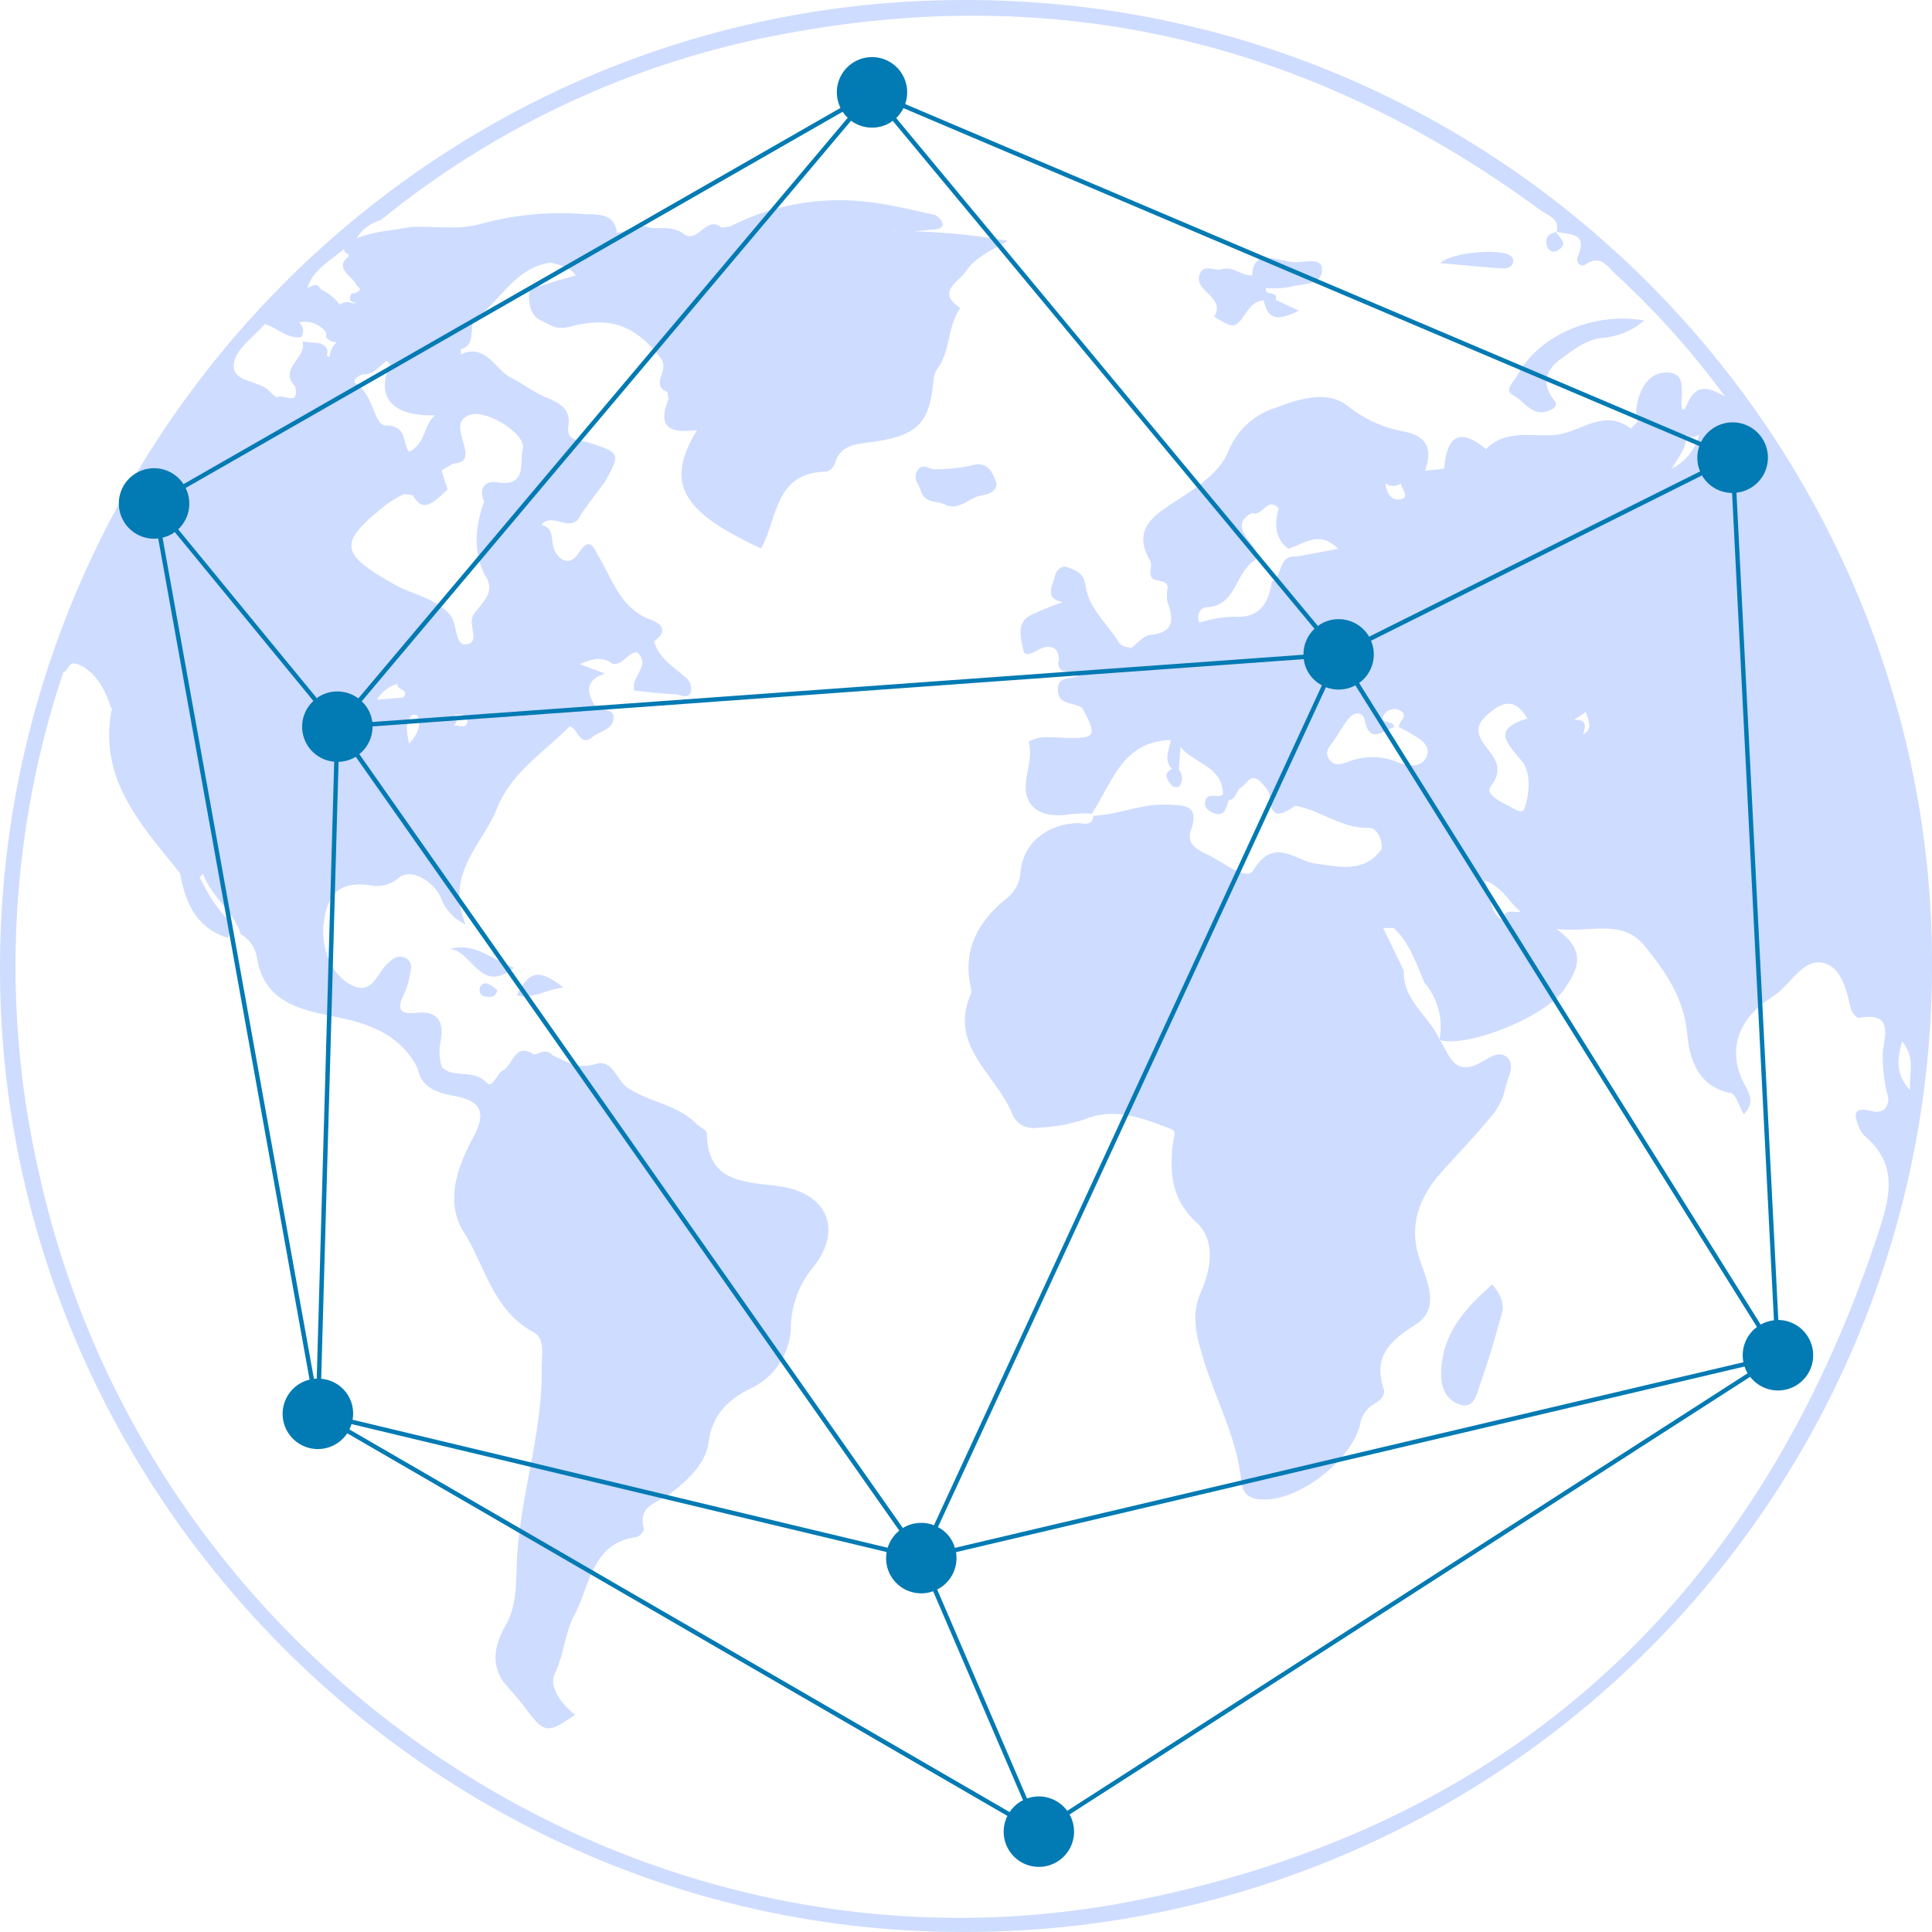 <svg id="Grupo_12175" data-name="Grupo 12175" xmlns="http://www.w3.org/2000/svg" xmlns:xlink="http://www.w3.org/1999/xlink" width="242.32" height="242.312" viewBox="0 0 242.32 242.312">
  <defs>
    <clipPath id="clip-path">
      <rect id="Rectángulo_3400" data-name="Rectángulo 3400" width="242.32" height="242.312" fill="none"/>
    </clipPath>
    <clipPath id="clip-path-2">
      <rect id="Rectángulo_3399" data-name="Rectángulo 3399" width="242.321" height="242.311" fill="none"/>
    </clipPath>
    <clipPath id="clip-path-3">
      <rect id="Rectángulo_3398" data-name="Rectángulo 3398" width="212.503" height="226.992" fill="none"/>
    </clipPath>
    <clipPath id="clip-path-4">
      <path id="Trazado_35209" data-name="Trazado 35209" d="M280.45,193.43a4.414,4.414,0,0,0-3.691-2.067L271.507,87.6a4.424,4.424,0,1,0-4.442-6.36L167.239,38.856a4.411,4.411,0,1,0-8.106.482l-82.4,47.19a4.421,4.421,0,1,0-3.177,6.813l18.985,105.5a4.418,4.418,0,1,0,4.723,6.732l82.8,47.993a4.415,4.415,0,1,0,7.8-.181l85.363-54.894a4.413,4.413,0,0,0,7.218-5.063M76.062,92.193A4.409,4.409,0,0,0,77,87.013l82.4-47.189a4.4,4.4,0,0,0,.638.756L98.658,113.4a4.418,4.418,0,0,0-4.977-.2c-.083.052-.15.12-.228.177l-5.9-7.182ZM274.08,192.24a4.4,4.4,0,0,0-1.7,4.423l-98.9,23.282a4.172,4.172,0,0,0-2.125-2.6L220.015,112a4.4,4.4,0,0,0,3.695-.237L234.9,129.643Zm-56.846-83.763a4.3,4.3,0,0,0,2.28,3.283l-48.66,105.35a4.4,4.4,0,0,0-3.9.343L98.782,120.391a4.4,4.4,0,0,0,1.661-3.476l71.295-5.152Zm1.345-3.812a4.413,4.413,0,0,0-1.38,3.258l-93.885,6.783-22.907,1.655a4.2,4.2,0,0,0-1.327-2.594l61.376-72.822a4.419,4.419,0,0,0,4.976.2c.09-.056.161-.129.245-.19L184.34,63.427Zm-122.4,16.692a4.38,4.38,0,0,0,2.155-.633l68.173,97.063a4.379,4.379,0,0,0-1.459,2.143L97.936,203.876A4.374,4.374,0,0,0,94,198.732l1.184-41.939Zm86.346,130.015-.046-.107-11.228-26.114c.12-.061.244-.106.36-.178a4.423,4.423,0,0,0,2.01-4.491L272.519,197.2a4.383,4.383,0,0,0,.389.846l-85.34,54.881a4.411,4.411,0,0,0-5.04-1.553m93.68-59.975a4.387,4.387,0,0,0-1.664.538l-50.363-80.47a4.4,4.4,0,0,0,1.493-5.3l41.519-20.732c.025.043.038.089.065.132a4.413,4.413,0,0,0,3.7,2.067ZM266.852,81.75a4.4,4.4,0,0,0,.093,3.184l-41.519,20.732c-.025-.043-.038-.089-.065-.131a4.425,4.425,0,0,0-6.1-1.4c-.09.056-.161.129-.245.19l-52.9-63.714a4.375,4.375,0,0,0,.91-1.244ZM74.1,93.237a4.383,4.383,0,0,0,1.3-.529c.083-.052.149-.12.227-.176l6.762,8.236,10.63,12.95a4.406,4.406,0,0,0,2.611,7.624L93.44,198.718c-.118,0-.235.009-.353.022ZM97.539,205.093a4.431,4.431,0,0,0,.265-.675l67.116,16.051a4.4,4.4,0,0,0,5.832,4.918l11.279,26.219c-.12.061-.245.106-.362.179a4.4,4.4,0,0,0-1.325,1.3Z" transform="translate(-68.622 -32.967)" fill="none"/>
    </clipPath>
    <linearGradient id="linear-gradient" x1="0.031" y1="0.994" x2="0.032" y2="0.994" gradientUnits="objectBoundingBox">
      <stop offset="0" stop-color="#027ab3"/>
      <stop offset="0.021" stop-color="#027ab3"/>
      <stop offset="0.495" stop-color="#c7549f"/>
      <stop offset="1" stop-color="#027ab3"/>
    </linearGradient>
  </defs>
  <g id="Grupo_12168" data-name="Grupo 12168" clip-path="url(#clip-path)">
    <g id="Grupo_12167" data-name="Grupo 12167" transform="translate(0 0.001)">
      <g id="Grupo_12166" data-name="Grupo 12166" clip-path="url(#clip-path-2)">
        <path id="Trazado_35208" data-name="Trazado 35208" d="M187.165,161.1c.916,1.1,1.591,2.273,1.187,3.719-.813,2.9-1.63,5.8-2.655,8.627-.458,1.26-.742,3.514-2.837,2.634-1.844-.774-2.273-2.58-2.062-4.765.434-4.489,3.167-7.351,6.368-10.216m2.646-111.5c1.4.71,2.315,2.731,4.428,1.928.745-.282,1.212-.709.711-1.315-1.68-2.041-1.066-3.8.743-5.127,1.594-1.166,3.235-2.5,5.312-2.706a9,9,0,0,0,5.219-2.184c-6.462-1.093-13.26,1.909-15.918,6.894-.4.761-1.757,1.87-.495,2.51M124.859,60.268c-.4-.969-.946-2.33-2.679-1.962a20.054,20.054,0,0,1-5.005.55c-.8-.038-1.561-.878-2.172.3-.488.944.237,1.589.487,2.393.565,1.807,2.3,1.164,3.236,1.852,1.786.544,2.849-1.012,4.349-1.248.816-.128,2.324-.57,1.784-1.885M152.3,39.7a8.986,8.986,0,0,0,1.92,1.066c.841.233,1.278-.434,1.752-1.088.632-.874,1.211-1.936,2.528-1.987.6,2.662,2,2.434,4.414,1.287l-2.922-1.372c.441-1.176-1.492-.421-1.2-1.476A11.521,11.521,0,0,0,161.772,36c1.537-.477,4.209-.124,4.03-2.315-.126-1.556-2.509-.612-3.875-.838-.852-.141-1.694-.347-2.549-.465-1.616-.221-2.282.627-2.308,2.143-1.357.147-2.38-1.214-3.882-.75-.855.265-2.143-.707-2.681.539-.968,2.238,3.3,2.873,1.791,5.392m37.508-6.875a.911.911,0,0,0-.249-.66c-.9-1.035-7.286-.637-8.9.834,2.757.246,5.2.5,7.658.656.567.035,1.315-.037,1.495-.829M56.46,119.04c2.7.177,3.827,5.768,8,2.35-2.861-1.109-4.995-3.23-8-2.35m8.357,5.812c2.1.493,3.761-.8,5.872-.982-3.1-2.384-4.31-2.155-5.872.982m130.326-95.8c.011.026.026.052.04.078.026,0,.046-.012.073-.017Zm.274,2.342c1.394-.88.141-1.535-.234-2.264-1.176.2-1.515.913-1.042,1.988a.861.861,0,0,0,1.277.276M60.163,124.261c.052.63.554.734,1.036.762a.933.933,0,0,0,1.166-.844,4.138,4.138,0,0,0-1.325-.836.79.79,0,0,0-.877.918m182.158-3.176A121.209,121.209,0,0,1,120.957,242.316C55.042,242.467.807,188.363.009,122.918-.793,57.065,51.766,1.293,118.681.028c69.785-1.319,123.81,55.522,123.64,121.057M38.555,36.1c.567-.159,1.184-.717,1.625.107a.538.538,0,0,1,.126.088l-.064.021a5.488,5.488,0,0,1,2.345,1.9,1.737,1.737,0,0,1,1.19-.317c.226.069.459.126.693.179.047-.037.1-.066.15-.1-.524-.1-1.005-.229-.531-1.184a1.147,1.147,0,0,0,1.1-.535c-.158-.161-.315-.323-.479-.477-.465-1.19-2.922-2.073-.949-3.649a3.371,3.371,0,0,0-.159-.32.541.541,0,0,1-.441-.586c-1.7,1.473-3.845,2.518-4.606,4.876M59.424,77.05c.961-1.405,2.953-2.811,1.33-5-1.449-3.036-1.111-6.079-.035-9.124-.7-1.638.1-2.7,1.608-2.433,3.861.7,2.824-2.664,3.238-4.162.481-1.741-3.931-4.6-6.173-4.4-2.3.484-1.692,2.051-1.295,3.517.347,1.282.778,2.571-1.277,2.707l-1.438.852q.373,1.2.745,2.39c-2.422,2.386-3.281,2.527-4.357.718l-1.113-.138a15.5,15.5,0,0,0-1.96,1.131c-6.391,5-6.18,6.264.748,10.186,2.337,1.323,5.258,1.715,7.021,3.86.869,1.057.6,3.738,1.871,3.672,2.115-.106.2-2.48,1.086-3.774m-9.543,8.693a4.678,4.678,0,0,0-2.608,2.01L50.53,87.5c1.021-1.042-.993-.967-.648-1.76M51.3,93.278c1.009-1.075,1.595-2.19,1.041-3.536a.766.766,0,0,0-.684-.045c-.993,1.078-.548,2.358-.357,3.581M56.9,90.985c.621-.047,1.633.532,1.707-.477.07-.954-.942-.877-1.675-.858a.809.809,0,0,1-.033,1.334m-2.293-38.9c-5.287.2-7.5-2.2-5.745-6.226.044-.035.089-.068.134-.1l-.5-.5c-.915.63-1.549,1.7-2.865,1.7-.7,0-1.452.9-1.072,1.108,2.256,1.261,2.381,5.3,3.766,5.3,2.828-.019,2.136,2.27,2.982,3.308,2.157-1.052,1.791-3.453,3.3-4.585m57.918-23.2c-.069-.016-.139-.023-.207-.042-.1-.016-.194-.022-.292-.03v.036c.035,0,.069,0,.1.007l.4.028M33.892,49.173a5.394,5.394,0,0,0,.844.692c.672-.614,2.851,1.269,2.294-1.384-2.173-2.282,1.532-3.605.919-5.633l2.2.216c.7.309,1.144.744.824,1.549a1.23,1.23,0,0,1,.366.214,2.711,2.711,0,0,1,.889-1.893,1.633,1.633,0,0,1-1.3-.611q-.015-.325-.032-.649a3.364,3.364,0,0,0-3.386-1.243,1.419,1.419,0,0,1,.259,1.869c-1.8.2-3.011-1.188-4.562-1.658-1.362,1.627-3.614,3.127-3.871,4.914-.367,2.555,3.253,2.023,4.558,3.618m200.037,93.36a3.428,3.428,0,0,1-.822-1.277c-1.065-2.491.46-2.177,2.005-1.822,1.236.093,1.707-.585,1.729-1.715a19.01,19.01,0,0,1-.7-5.237c-.13-1.895,1.9-5.674-3-4.808-.265.046-.869-.645-.974-1.075-.579-2.364-1.19-5.319-3.529-5.831-2.367-.52-3.88,2.368-5.732,3.815-.6.468-1.254.866-1.854,1.335-3.354,2.623-4.248,6.348-2.269,10.05.675,1.264,1.333,2.334-.068,3.8-.628-1.079-1.005-2.562-1.637-2.679-4.25-.794-5.182-4.494-5.47-7.468-.434-4.489-2.662-7.638-5.235-10.869-2.837-3.561-6.548-1.774-11.159-2.219,4.08,2.863,2.485,5.314,1.011,7.5-2.386,3.537-12.12,7.381-15.629,6.427l-.008-.011h0v0l-.012-.209a8.508,8.508,0,0,0-1.909-6.98c-1.049-2.42-1.846-4.98-3.858-6.859l-1.33-.007q1.3,2.69,2.6,5.379c-.147,3.717,3.164,5.636,4.473,8.6l-.009.083c.018.006.037.008.055.012,1.186,1.768,1.7,4.572,4.991,2.875,1.043-.539,2.382-1.716,3.467-.684.976.929.092,2.5-.207,3.6a7.965,7.965,0,0,1-1.224,3.006c-2.156,2.8-4.641,5.263-6.951,7.887-2.494,2.832-4.062,6.4-2.671,10.641.9,2.752,2.782,6.3-.48,8.364-3.283,2.078-5.295,3.99-3.981,8.074.28.869-.62,1.576-1.452,2.029a3.576,3.576,0,0,0-1.527,2.532c-1.218,4.473-7.518,9.328-12.051,9.292-1.555-.012-2.648-.47-2.833-2.335-.541-5.436-3.23-10.243-4.773-15.392-.87-2.907-1.573-5.379-.252-8.374,1.245-2.824,1.825-6.426-.576-8.646-3.25-3-3.395-6.371-2.936-10.14.077-.629.486-1.316-.283-1.6-3.494-1.311-7-2.776-10.814-1.2a21.075,21.075,0,0,1-5.964,1.041,2.807,2.807,0,0,1-3.111-1.69c-1.962-4.973-8.129-8.549-5.152-15.193a1.392,1.392,0,0,0-.073-.753c-1.01-4.574.853-8.045,4.232-10.9a4.622,4.622,0,0,0,2.012-3.424c.276-3.662,3.252-6.084,7.1-6.232.765-.03,1.889.51,2.05-.933,3.1-.1,5.989-1.513,9.165-1.384,2.29.093,4.192-.028,3.06,3.233-.61,1.757.917,2.476,2.144,3.06,1.891.9,4.841,3.334,5.682,1.942,2.6-4.294,5.252-1.184,7.817-.844,3.027.4,6.029,1.207,8.276-1.788.149-1.3-.654-2.724-1.538-2.694-3.471.119-6.1-2.224-9.286-2.777-1.463.957-3.032,2.011-3.187-.976-.054-1.034-.722-1.466-1.233-2.1-1.27-1.084-1.666.448-2.449.817-.576.443-.54,1.462-1.475,1.565-.342.916-.469,2.174-1.945,1.6-.539-.21-1.179-.706-1.017-1.419.29-1.27,1.564-.367,2.229-.883.018-3.584-3.674-3.875-5.313-5.988q-.11,1.434-.217,2.868a1.622,1.622,0,0,1,.042,2.091A.929.929,0,0,1,147,98.57c-.462-.672-1.306-1.426-.012-2.131-1.092-1.165-.321-2.4-.133-3.61-6.084.1-7.351,5.373-9.928,9.238h0a16.394,16.394,0,0,0-2.591.043c-2.158.364-4.481.14-5.371-1.805-1.005-2.2.781-4.81.042-7.284a5.651,5.651,0,0,1,1.649-.541c1.007-.07,2.024.045,3.037.069,3.754.087,3.929-.226,2.082-3.7-.963-.846-3-.26-3.089-2.263-.081-1.763,1.488-1.369,2.452-1.762-.479-1.068-2.137-.032-2.382-1.413a.565.565,0,0,1,.055-.54c.012-1.154-.413-1.869-1.713-1.705-.982.195-2.525,1.652-2.764.311-.2-1.152-.976-3.28.848-4.269a38.171,38.171,0,0,1,4.106-1.678c-2.314-.453-1.314-1.933-1-3.205.216-.867.86-1.478,1.63-1.166,1,.4,2.023.683,2.246,2.339.363,2.683,2.543,4.59,3.993,6.8.341.751,1.037.86,1.738.959-.151.072-.3.152-.442.233a1.38,1.38,0,0,0,.442-.233c.787-.566,1.535-1.543,2.369-1.623,3.106-.3,2.923-1.979,2.15-4.181a5.293,5.293,0,0,1,.053-1.847c-.231-1.206-2.149-.3-2.187-1.745.006-.506.2-1.124-.013-1.5-2.351-4.062.518-5.737,3.3-7.565,2.534-1.664,5.385-3.466,6.477-6.16a9.473,9.473,0,0,1,6-5.5c2.886-1.108,6.351-2.192,8.9-.29a15.711,15.711,0,0,0,6.839,3.221c3.145.536,3.963,2.15,2.951,4.959l-.077.008.05.071c.01-.027.017-.052.027-.079.873-.1,2.376-.144,2.394-.332.391-3.963,1.892-5.138,5.25-2.353,2.463-2.539,5.758-1.528,8.65-1.78,3.164-.275,6.133-3.431,9.512-.795q.443-.443.885-.885a5.732,5.732,0,0,1-.211-1.48c.293-2.44,1.528-4.783,3.966-4.674,2.614.117,1.47,2.919,1.784,4.616l.174-.01.151-.009c.864-1.7,1.474-3.823,5.091-1.552A104.946,104.946,0,0,0,202.647,34.4c-1.027-.933-1.855-2.544-3.763-1.236-.593.406-1.327-.217-.99-.988,1.329-3.04-1.031-2.712-2.636-3.09.4-1.717-1.175-2.075-2.073-2.735-28.4-20.894-59.937-28.665-94.7-22.116a112.492,112.492,0,0,0-50.755,23.4,4.926,4.926,0,0,0-3,2.264c2.2-.914,4.577-.985,6.871-1.445,2.965-.089,6.118.429,8.853-.408A37.8,37.8,0,0,1,73.4,26.865c1.468.062,3.7-.205,3.968,2.327,1.4-.063,2.618-1.309,4.129-.626,1.425.162,2.91-.24,4.233.762,1.791,1.356,2.845-2.384,4.746-.784l1.075-.12a30.08,30.08,0,0,1,18.109-2.984c2.571.325,5.1,1,7.641,1.521,1.112.748,1.437,1.71-.186,1.831-.836.062-1.687.185-2.542.228A80.784,80.784,0,0,1,126.4,30.21c-1.87,1.13-3.974,1.954-5.273,3.843-.962,1.4-3.738,2.578-.675,4.584-1.562,2.179-1.249,5.037-2.615,7.247a3.154,3.154,0,0,0-.726,1.507c-.474,5.674-1.888,7.23-7.808,8.064-2.039.287-3.918.328-4.611,2.747a1.575,1.575,0,0,1-1.1.964c-6.449.09-6.061,5.891-8.132,9.632-10.116-4.7-12.031-8.231-8.042-14.849-3.042.382-5.149-.081-3.544-3.911l-.189-.862c-2.222-.964.4-2.7-.834-4.277C79.8,41.02,76.839,39.534,71.38,41c-1.571.423-2.3-.24-3.415-.74-1.411-.634-1.559-1.925-1.629-3.051-.083-1.362,1.381-1.254,2.266-1.58,1.18-.435,2.413-.728,3.623-1.082-.776-1.063-1.98-1.288-3.141-1.6-4.509.581-6.281,4.84-9.54,7.1-.814,1.158.272,3.226-1.81,3.777a.553.553,0,0,1-.034.681c3.2-1.579,4.381,1.874,6.439,2.9,1.426.712,2.812,1.819,4.414,2.476,1.531.628,3.063,1.357,2.741,3.52-.305,2.053,1.346,1.725,2.536,2.111,4.018,1.305,4,1.349,2.076,4.873a.781.781,0,0,1-.242.323L73.876,63.1h0l-1.02,1.431c-1.059,2.617-3.649-.468-4.931,1.323h0c1.476.347,1.193,1.482,1.441,2.6.348,1.572,1.961,2.779,3.1,1.059,1.532-2.319,1.888-.951,2.635.311,1.657,2.794,2.614,6.084,5.949,7.685.456.22,3.588,1.007,1,2.925.542,2.093,2.336,3.132,3.8,4.42a1.866,1.866,0,0,1,.79,1.958c-.352.969-1.3.3-1.94.273-1.732-.065-3.459-.3-5.116-.452-.624-1.766,2.253-3.123.286-4.834-1.21.077-1.693,1.658-3.033,1.467-1.25-.939-2.437-.7-4.106.034l3.17,1.195c-2.12.646-2.521,1.933-1.411,3.783.5,1.082,2.519.352,2.468,1.783s-1.721,1.623-2.643,2.376c-1.654,1.351-1.791-1.116-2.87-1.333-3.211,3.285-7.277,5.687-9.129,10.334-1.826,4.585-6.552,8.1-3.912,14.515a5.979,5.979,0,0,1-3.164-3.487c-1.152-2.225-3.79-3.527-5.223-2.37a4.119,4.119,0,0,1-3.686.923c-2.389-.308-4.375.132-5.242,2.6-1.342,3.831-.148,8.084,2.739,9.8,2.763,1.641,3.366-1.183,4.679-2.453.676-.655,1.338-1.277,2.316-.813,1.087.517.7,1.51.54,2.346a8.622,8.622,0,0,1-.68,2.164c-.856,1.73-.74,2.639,1.549,2.375,2.541-.292,3.505,1.011,3.055,3.452a6.406,6.406,0,0,0,.146,3.384c.174.13.333.245.495.363,1.513.86,3.579-.025,5.054,1.528.826.869,1.293-1.091,2.089-1.509,1.3-.68,1.478-3.591,3.921-1.982.78-.2,1.576-.77,2.311.1,1.7.723,3.193,1.79,5.357,1.094,2.2-.707,2.634,2.013,4.061,2.969,2.742,1.836,6.247,2.1,8.623,4.524.423.431,1.3.792,1.309,1.2.095,6.448,5.13,6.02,9.28,6.659,5.8.893,7.761,5.375,4.134,10.034a12.258,12.258,0,0,0-2.866,7.226,8.8,8.8,0,0,1-5.2,8.144c-2.5,1.227-4.678,3.166-5.111,6.6-.35,2.774-2.615,4.8-4.81,6.509-1.54,1.195-4.163,1.427-3.319,4.428.071.251-.559.983-.921,1.028-5.739.72-5.9,6.419-7.87,9.92-1.018,1.809-1.234,4.822-2.414,7.291-.726,1.522.839,3.78,2.59,5.072-3.55,2.429-3.837,2.368-6.275-.859-.819-1.084-1.744-2.09-2.62-3.131-1.676-2.245-1.219-4.515-.078-6.792,1.794-2.822,1.5-5.925,1.691-9.11.479-7.9,3.194-15.544,3.08-23.577-.025-1.692.5-3.688-1.071-4.536-5.057-2.739-6.007-8.268-8.7-12.529-2.386-3.778-.841-8.108,1.158-11.82,1.639-3.045,1.157-4.566-2.148-5.214-2.09-.41-4.267-.851-4.788-3.484-2.146-4.247-6.068-5.634-10.354-6.487-4.561-.909-9.056-1.892-9.866-7.708a4.247,4.247,0,0,0-1.987-2.67c-.894-2.958-3.759-4.691-4.729-7.6-.144.168-.287.337-.431.5a2.652,2.652,0,0,0,.153.246,22.331,22.331,0,0,0,2.553,4.107c.788.914,1.768,1.84.808,3.219-3.954-1.26-5.3-4.436-5.963-8.114-4.859-6.037-10.316-11.826-8.544-20.612a1.555,1.555,0,0,1-.3-.742c-.774-1.9-1.593-3.7-3.768-4.756-1.5-.733-1.288.79-2.013.874A116.132,116.132,0,0,0,5.03,147.736c13.937,61.819,75.436,103,137.561,90.611,47.041-9.379,77.944-38.049,92.984-83.687,1.44-4.372,2.581-8.569-1.647-12.127M209.673,58.791a6.689,6.689,0,0,0,3.446-4.272,1.357,1.357,0,0,1-1.715-.036c.312,1.369-.579,2.433-1.731,4.308m-11.14,33.348c1.422-.776.586-1.853.376-2.846q-.744.5-1.489,1c1.587-.113,1.513.77,1.112,1.851m-6.945-2.03c-1.364-2.184-2.686-2.355-4.5-.913-1.591,1.262-2.329,2.293-.864,4.251,1.056,1.411,2.554,2.863.771,5.152-.767.983,1.142,1.944,2.265,2.492.627.305,1.66,1.127,1.942.325.689-1.963.8-4.618-.317-5.95-2.017-2.413-3.714-4,.707-5.357m-5.358,20.327c.907,1.9.428,3.933,2.3,5.05.045-1.711,1.39-.926,2.208-1.151-1.47-1.1-2.2-3.026-4.5-3.9M162.574,69.818h0l5.247-.969c-2.246-2.372-4.221-.676-6.224-.007-1.768-1.36-1.741-3.156-1.228-5.069-1.4-1.582-2.07,1.151-3.3.554-1.757.877-1.546,2.059-.522,3.368.615.786,1.652,2.062.827,2.578-2.473,1.546-2.284,5.717-6.05,5.9-.67.033-1.327.748-.9,1.927a16.926,16.926,0,0,1,4.239-.752c3.319.242,4.441-1.622,4.868-4.406,1.4-.666.737-3.338,3.04-3.129M175.111,95.53c1.288.576,3.1.852,3.771-.541.744-1.535-.9-2.362-2.084-3.086-.428-.263-.9-.461-1.345-.69-.067-.728,1.386-1.466.072-2.146a1.566,1.566,0,0,0-1.962.605c-.708,1.253,1.383.564,1.261,1.554-1.389.415-3.029,2.2-3.663-.92-.215-1.057-1.305-1.046-1.988-.206-.712.877-1.252,1.892-1.9,2.827-.5.722-1.238,1.363-.53,2.351s1.672.469,2.433.245a8.13,8.13,0,0,1,5.932.006m.606-34.9a1.637,1.637,0,0,1-1.948,0c.135,1.284.79,2.358,2.105,1.933.908-.292-.112-1.259-.158-1.935m63.857,76.12c-.166-2.1.738-4.019-1-6.134-.719,2.57-.686,4.314,1,6.134" transform="translate(0 -0.005)" fill="#cedcff"/>
        <g id="Grupo_12165" data-name="Grupo 12165" transform="translate(14.909 7.162)" style="mix-blend-mode: multiply;isolation: isolate">
          <g id="Grupo_12164" data-name="Grupo 12164">
            <g id="Grupo_12163" data-name="Grupo 12163" clip-path="url(#clip-path-3)">
              <g id="Grupo_12162" data-name="Grupo 12162" transform="translate(0 -0.001)">
                <g id="Grupo_12161" data-name="Grupo 12161" clip-path="url(#clip-path-4)">
                  <rect id="Rectángulo_3397" data-name="Rectángulo 3397" width="258.198" height="246.091" transform="matrix(0.153, -0.988, 0.988, 0.153, -35.064, 222.293)" fill="url(#linear-gradient)"/>
                </g>
              </g>
            </g>
          </g>
        </g>
      </g>
    </g>
  </g>
</svg>
